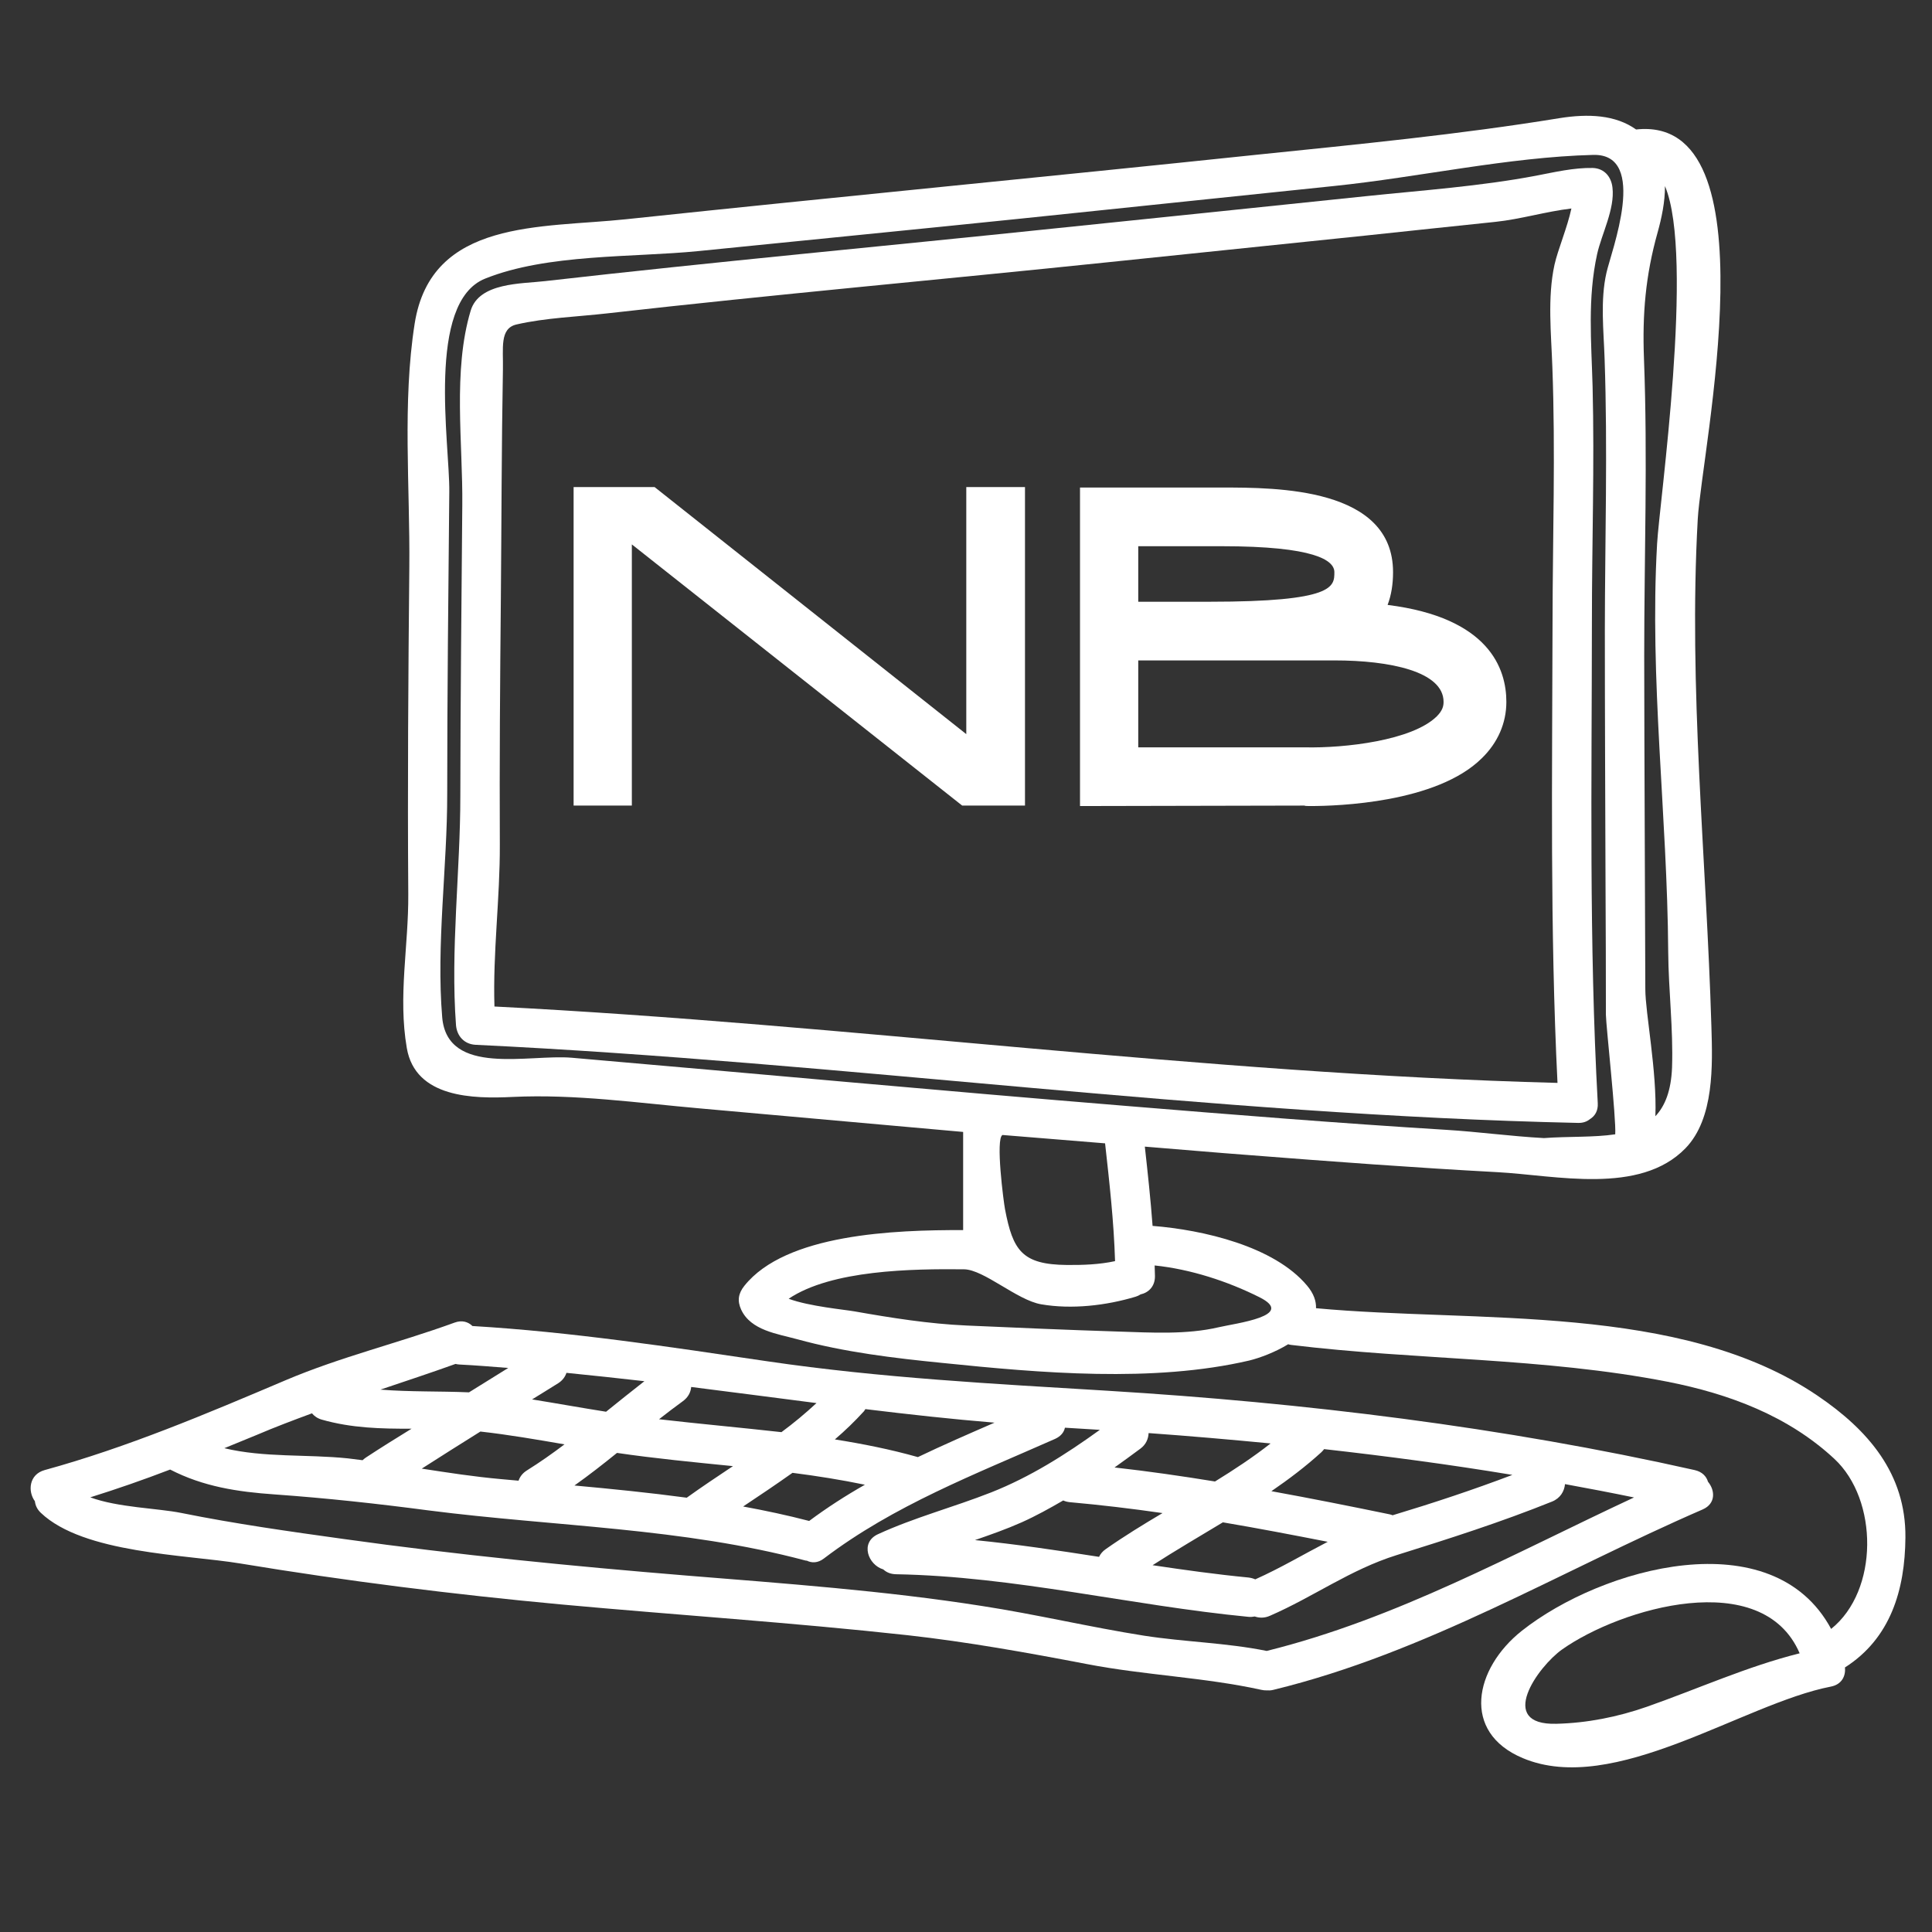 <?xml version="1.0" encoding="UTF-8"?>
<svg xmlns="http://www.w3.org/2000/svg" xmlns:xlink="http://www.w3.org/1999/xlink" width="375pt" height="375pt" viewBox="0 0 375 375" version="1.2">
<rect x="0" y="0" width="375" height="375" fill="#333333" stroke="none"/>
<defs>
<g>
<symbol overflow="visible" id="glyph0-0">
<path style="stroke:none;" d="M 81.52 -13.867 L 21.02 -61.824 L 5.301 -61.824 L 5.301 0 L 16.605 0 L 16.605 -50.695 L 80.723 0 L 92.914 0 L 92.914 -61.824 L 81.52 -61.824 Z M 81.52 -13.867 "/>
</symbol>
<symbol overflow="visible" id="glyph0-1">
<path style="stroke:none;" d="M 65.004 -38.949 C 65.711 -40.805 66.062 -42.922 66.062 -45.309 C 66.062 -61.734 43.543 -61.734 32.766 -61.734 L 5.301 -61.734 L 5.301 0.09 L 48.84 0 C 49.02 0.09 49.461 0.09 49.988 0.09 C 55.289 0.09 74.543 -0.531 83.285 -9.184 C 86.379 -12.188 88.055 -15.984 88.055 -20.137 C 88.055 -26.496 84.789 -36.477 65.004 -38.949 Z M 16.605 -50.344 L 32.766 -50.344 C 50.871 -50.344 54.672 -47.605 54.672 -45.309 C 54.672 -42.48 54.672 -39.566 30.469 -39.566 L 16.605 -39.566 Z M 74.543 -17.312 C 69.773 -12.629 56.703 -11.129 48.93 -11.305 L 16.605 -11.305 L 16.605 -28.176 L 54.758 -28.176 C 65.355 -28.176 75.867 -26.055 75.867 -20.137 C 75.867 -19.344 75.691 -18.457 74.543 -17.312 Z M 74.543 -17.312 "/>
</symbol>
</g>
<clipPath id="clip1">
  <path d="M 78 22 L 369.84 22 L 369.84 344 L 78 344 Z M 78 22 "/>
</clipPath>
<clipPath id="clip2">
  <path d="M 5.34 256 L 333 256 L 333 329 L 5.34 329 Z M 5.34 256 "/>
</clipPath>
</defs>
<g id="surface1">
<g clip-path="url(#clip1)" clip-rule="nonzero">
<path style=" stroke:none;fill-rule:nonzero;fill:rgb(100%,100%,100%);fill-opacity:1;" d="M 216.43 244.785 C 216.203 237.141 215.34 229.531 214.496 221.922 C 207.852 221.363 201.23 220.855 194.586 220.301 C 193.188 220.973 194.812 233.391 195.07 234.691 C 196.598 242.75 198.398 245.449 207.082 245.531 C 210.211 245.555 213.371 245.449 216.43 244.785 Z M 236.566 257.613 C 239.859 256.844 251.691 255.402 244.441 251.781 C 238.25 248.68 231.07 246.348 224.117 245.625 C 224.117 246.312 224.176 247 224.176 247.684 C 224.199 249.723 222.895 250.918 221.367 251.246 C 221.098 251.426 220.789 251.578 220.434 251.684 C 214.699 253.414 208.008 254.184 202.094 253.164 C 197.418 252.371 190.973 246.418 187.121 246.371 C 177.02 246.266 161.406 246.488 153.078 252.086 C 157.035 253.566 164.035 254.207 165.859 254.539 C 173.039 255.805 180.277 256.953 187.562 257.281 C 197.383 257.711 207.238 258.148 217.07 258.453 C 223.43 258.656 230.312 259.082 236.566 257.613 Z M 313.516 220.168 C 313.715 217.008 311.738 199.199 311.703 196.961 C 311.703 188.652 311.68 180.355 311.633 172.062 C 311.582 155.445 311.5 138.84 311.5 122.25 C 311.523 104.723 312.059 87.148 311.453 69.645 C 311.277 64.223 310.59 58.305 311.809 52.957 C 312.695 48.91 320.09 29.785 309.238 30.066 C 292.762 30.492 275.477 34.387 259.062 36.09 C 238.934 38.199 218.82 40.293 198.707 42.375 C 177.707 44.543 156.645 46.602 135.617 48.73 C 122.859 50.008 106.289 49.215 94.16 54.082 C 82.68 58.684 87.312 86.234 87.207 95.418 C 87.027 114.945 86.805 134.484 86.805 154.023 C 86.828 168.168 84.648 183.41 85.832 197.469 C 86.828 208.996 102.699 204.594 110.945 205.305 C 146.742 208.395 182.539 211.719 218.359 214.641 C 239.16 216.348 259.973 218.027 280.797 219.305 C 286.684 219.66 293.223 220.547 299.668 220.902 C 304.43 220.547 309.344 220.797 313.516 220.168 Z M 324.543 207.199 C 324.793 199.684 323.855 192.238 323.797 184.734 C 323.629 158.344 320.137 131.918 321.641 105.539 C 322.066 97.703 328.949 49.727 323.168 36.117 C 323.191 39.191 322.504 42.375 321.746 45.098 C 319.391 53.488 318.762 60.945 319.094 69.645 C 319.828 88.805 319.141 108.035 319.141 127.242 C 319.164 148.805 319.297 170.379 319.355 191.98 C 319.355 196.605 321.641 207.957 321.309 216.656 C 323.168 214.691 324.363 211.742 324.543 207.199 Z M 349.312 320.906 C 342.062 304.043 314.605 312.125 303.234 320.137 C 298.469 323.5 290.414 334.895 302.082 334.586 C 308.113 334.434 313.977 333.262 319.648 331.285 C 329.59 327.793 339.125 323.453 349.312 320.906 Z M 352.805 270.918 C 362.555 277.531 369.957 286.008 369.84 298.445 C 369.758 308.586 366.961 318.008 358.102 323.652 C 358.277 325.297 357.496 326.953 355.375 327.367 C 338.297 330.672 313.289 348.707 295.57 341.25 C 283.594 336.223 286.152 323.879 295.367 316.551 C 310.945 304.219 344.039 295.035 355.422 316.172 C 364.699 308.742 364.594 291.117 356.062 283.176 C 347.074 274.809 335.594 270.539 323.68 268.195 C 299.535 263.484 274.945 264.016 250.602 261.047 C 250.391 261.023 250.211 260.977 250.035 260.918 C 247.5 262.465 244.562 263.566 242.477 264.078 C 223.844 268.418 201.895 266.492 182.977 264.551 C 173.559 263.613 163.906 262.465 154.738 259.945 C 150.863 258.879 145.746 258.242 143.863 254.207 C 143.07 252.477 143.305 251.047 144.48 249.578 C 152.523 239.496 173.605 238.715 186.945 238.762 C 186.945 229.602 186.945 219.707 186.945 219.707 C 169.957 218.18 152.949 216.68 135.973 215.152 C 123.855 214.086 111.656 212.336 99.516 212.914 C 91.875 213.293 80.621 213.117 78.961 203.422 C 77.23 193.375 79.316 183.613 79.246 173.562 C 79.094 152.391 79.246 131.23 79.449 110.07 C 79.602 94.602 78.074 78.141 80.488 62.805 C 83.699 42.469 105.035 44.305 121.512 42.555 C 162.332 38.234 203.16 34.316 243.957 30.031 C 263.609 28.008 283.215 26.113 302.723 22.93 C 308.289 22.043 313.562 22.281 317.566 25.133 C 344.477 22.199 330.301 87.254 329.531 100.781 C 327.707 133.551 331.211 166.57 332.184 199.328 C 332.406 206.715 332.762 217.094 327.137 222.891 C 318.254 232.016 301.93 228.121 290.699 227.52 C 274.637 226.656 258.539 225.461 242.477 224.203 C 235.738 223.707 228.961 223.094 222.211 222.559 C 222.777 227.672 223.336 232.809 223.715 237.945 C 233.484 238.715 247.309 241.887 253.707 249.543 C 255.008 251.094 255.484 252.551 255.438 253.922 C 286.555 256.82 326.199 252.832 352.805 270.918 "/>
</g>
<g clip-path="url(#clip2)" clip-rule="nonzero">
<path style=" stroke:none;fill-rule:nonzero;fill:rgb(100%,100%,100%);fill-opacity:1;" d="M 79.887 277.309 C 73.938 277.332 68.242 277.199 62.438 275.543 C 61.598 275.297 60.992 274.859 60.555 274.324 C 56.965 275.652 53.375 277 49.809 278.527 C 47.727 279.391 45.629 280.23 43.543 281.094 C 51.289 282.953 59.488 282.242 67.531 283.07 C 68.465 283.176 69.438 283.309 70.375 283.426 C 70.586 283.227 70.812 283.047 71.074 282.871 C 73.977 280.965 76.926 279.129 79.887 277.309 Z M 91.031 270.254 C 93.578 268.68 96.125 267.105 98.648 265.52 C 95.512 265.273 92.383 265.012 89.219 264.855 C 88.938 264.832 88.664 264.809 88.414 264.738 C 83.547 266.492 78.676 268.09 73.844 269.723 C 79.52 270.184 85.324 270.004 91.031 270.254 Z M 102.262 285.414 C 104.785 283.84 107.203 282.137 109.57 280.348 C 104.145 279.414 98.695 278.469 93.246 277.863 C 89.434 280.23 85.656 282.645 81.863 285.059 C 86.98 285.852 92.074 286.633 97.238 287.094 C 98.363 287.203 99.539 287.297 100.652 287.402 C 100.91 286.633 101.422 285.945 102.262 285.414 Z M 117.637 274.016 C 120.09 272.043 122.555 270.055 125.078 268.09 C 120.031 267.508 114.996 266.977 109.949 266.469 C 109.699 267.223 109.203 267.934 108.352 268.48 C 106.668 269.52 104.988 270.586 103.281 271.625 C 108.066 272.395 112.852 273.262 117.637 274.016 Z M 133.297 290.703 C 136.223 288.598 139.254 286.586 142.266 284.574 C 134.707 283.816 127.16 283.094 119.758 282.008 C 117.059 284.195 114.332 286.324 111.5 288.336 C 118.785 289 126.059 289.734 133.297 290.703 Z M 151.68 277.98 C 154.051 276.23 156.312 274.348 158.48 272.336 C 150.379 271.297 142.289 270.23 134.16 269.211 C 134.066 270.23 133.582 271.223 132.527 271.98 C 130.977 273.105 129.449 274.277 127.918 275.473 C 135.82 276.383 143.77 277.094 151.68 277.98 Z M 157.059 295.215 C 160.543 292.621 164.156 290.301 167.875 288.184 C 163.242 287.227 158.551 286.48 153.824 285.875 C 150.664 288.113 147.453 290.277 144.242 292.41 C 148.555 293.203 152.832 294.113 157.059 295.215 Z M 178.156 282.824 C 183.047 280.48 188.035 278.312 193.035 276.137 C 184.648 275.449 176.332 274.527 167.969 273.508 C 167.875 273.641 167.805 273.793 167.695 273.922 C 165.918 275.875 164.035 277.688 162.047 279.391 C 167.473 280.254 172.836 281.32 178.086 282.801 C 178.109 282.824 178.133 282.824 178.156 282.824 Z M 214.629 300.68 C 218.184 298.184 221.914 295.898 225.645 293.688 C 219.664 292.824 213.68 292.113 207.629 291.57 C 207.164 291.52 206.75 291.414 206.371 291.238 C 203.742 292.766 201.078 294.242 198.305 295.484 C 195.32 296.812 192.289 297.875 189.242 298.93 C 197.285 299.734 205.305 300.93 213.324 302.184 C 213.598 301.617 214.012 301.105 214.629 300.68 Z M 235.832 287.555 C 239.551 285.262 243.188 282.871 246.621 280.172 C 238.734 279.414 230.844 278.727 222.945 278.16 C 222.895 279.262 222.445 280.383 221.344 281.188 C 219.688 282.422 218.004 283.641 216.332 284.836 C 222.871 285.566 229.363 286.504 235.832 287.555 Z M 243.648 306.551 C 248.59 304.34 253.043 301.676 257.711 299.262 C 250.934 297.934 244.16 296.633 237.359 295.484 C 232.801 298.23 228.191 300.93 223.715 303.805 C 229.898 304.73 236.094 305.594 242.324 306.195 C 242.809 306.254 243.246 306.375 243.648 306.551 Z M 270.301 294.113 C 278.156 291.746 285.914 289.18 293.555 286.277 C 281.438 284.266 269.234 282.645 257.012 281.273 C 256.855 281.473 256.68 281.676 256.477 281.875 C 253.422 284.656 250.164 287.117 246.777 289.438 C 254.477 290.836 262.105 292.359 269.746 293.934 C 269.945 293.973 270.125 294.043 270.301 294.113 Z M 317.164 290.656 C 312.695 289.734 308.242 288.883 303.766 288.066 C 303.637 289.438 302.879 290.789 301.266 291.449 C 291.363 295.438 281.258 298.668 271.07 301.852 C 262.082 304.668 254.973 309.938 246.48 313.629 C 245.426 314.09 244.441 314.066 243.543 313.758 C 243.164 313.828 242.785 313.875 242.324 313.828 C 219.438 311.617 196.977 305.973 173.914 305.559 C 172.836 305.535 172.055 305.18 171.441 304.621 C 168.488 303.734 166.902 299.438 170.375 297.805 C 177.504 294.527 185.039 292.562 192.348 289.688 C 199.953 286.691 206.859 282.312 213.48 277.531 C 211.215 277.402 208.977 277.25 206.703 277.117 C 206.527 277.98 205.922 278.773 204.797 279.285 C 189.289 286.16 173.523 292.16 159.902 302.516 C 158.742 303.402 157.555 303.402 156.598 302.918 C 156.516 302.918 156.418 302.918 156.336 302.895 C 132.504 296.539 107.605 296.301 83.262 293.18 C 73.18 291.852 63.457 290.789 53.316 290.066 C 46.09 289.566 39.445 288.551 33.023 285.238 C 27.906 287.203 22.742 289 17.52 290.633 C 22.922 292.621 30.586 292.738 35.191 293.664 C 45.629 295.77 56.148 297.25 66.691 298.715 C 88.84 301.816 110.992 303.984 133.273 305.816 C 152.391 307.367 171.641 308.742 190.617 311.723 C 201.125 313.344 211.512 315.816 222.008 317.477 C 229.98 318.719 237.977 318.848 245.863 320.445 C 271.121 314.184 293.73 301.57 317.164 290.656 Z M 331.52 287.605 C 332.918 289.285 333.047 291.852 330.5 292.977 C 302.793 305 276.77 320.801 247.168 327.996 C 246.684 328.125 246.242 328.125 245.84 328.102 C 245.508 328.102 245.176 328.078 244.824 327.996 C 233.746 325.559 222.137 325.156 210.934 322.988 C 199.395 320.777 187.809 318.695 176.152 317.391 C 153.742 314.93 131.258 313.473 108.848 311.414 C 88.059 309.484 67.246 306.883 46.648 303.473 C 36.012 301.723 16.25 301.547 7.926 293.641 C 7.191 292.941 6.859 292.16 6.773 291.391 C 5.355 289.461 5.625 286.184 8.66 285.344 C 24.758 280.918 40.051 274.434 55.414 267.91 C 66.203 263.332 77.258 260.715 88.238 256.715 C 89.684 256.184 90.879 256.574 91.695 257.379 C 110.945 258.527 129.945 261.426 148.98 264.23 C 170.93 267.461 192.879 268.598 215.008 269.945 C 253.102 272.266 291.695 276.965 328.949 285.344 C 330.395 285.676 331.211 286.562 331.52 287.605 "/>
</g>
<path style=" stroke:none;fill-rule:nonzero;fill:rgb(100%,100%,100%);fill-opacity:1;" d="M 301.727 51.383 C 302.391 48.422 304.203 44.211 305.008 40.469 C 300.07 41.051 295.129 42.555 290.273 43.062 C 281.887 43.949 273.512 44.812 265.137 45.715 C 248.363 47.441 231.602 49.191 214.852 50.922 C 182.562 54.281 150.211 57.156 117.945 60.816 C 112.164 61.477 105.898 61.68 100.25 62.98 C 96.941 63.75 97.703 67.586 97.617 71.68 C 97.348 86.531 97.348 101.418 97.215 116.297 C 97.062 132.18 96.941 148.07 97.016 163.941 C 97.062 174.379 95.641 184.938 95.973 195.363 C 164.688 198.844 233.414 208.395 302.309 210.191 C 300.84 180.406 301.289 150.488 301.348 120.676 C 301.371 104.211 301.93 87.703 301.312 71.254 C 301.09 64.789 300.332 57.762 301.727 51.383 Z M 312.98 36.422 C 313.469 40.543 310.871 45.43 310.008 49.289 C 308.113 57.891 308.883 66.34 309.121 75.039 C 309.5 90.223 308.988 105.469 308.988 120.676 C 308.965 151.812 308.422 183.055 310.125 214.133 C 310.211 215.613 309.57 216.629 308.621 217.211 C 308.043 217.695 307.273 217.98 306.312 217.957 C 234.859 216.406 163.598 206.203 92.324 202.797 C 90.145 202.688 88.688 201.141 88.508 198.973 C 87.418 184.344 89.352 169.113 89.352 154.402 C 89.375 135.633 89.574 116.828 89.73 98.059 C 89.859 86.035 87.848 71.961 91.363 60.281 C 93.023 54.812 101.242 55.098 105.77 54.566 C 138.746 50.812 171.793 47.773 204.797 44.328 C 224.91 42.27 245.023 40.164 265.137 38.078 C 276.117 36.934 287.266 36.164 298.141 34.105 C 301.727 33.418 305.473 32.531 309.156 32.602 C 311.43 32.684 312.758 34.34 312.98 36.422 "/>
<g style="fill:rgb(100%,100%,100%);fill-opacity:1;">
  <use xlink:href="#glyph0-0" x="106.036" y="156.363"/>
</g>
<g style="fill:rgb(100%,100%,100%);fill-opacity:1;">
  <use xlink:href="#glyph0-1" x="204.328" y="156.363"/>
</g>
</g>
</svg>
